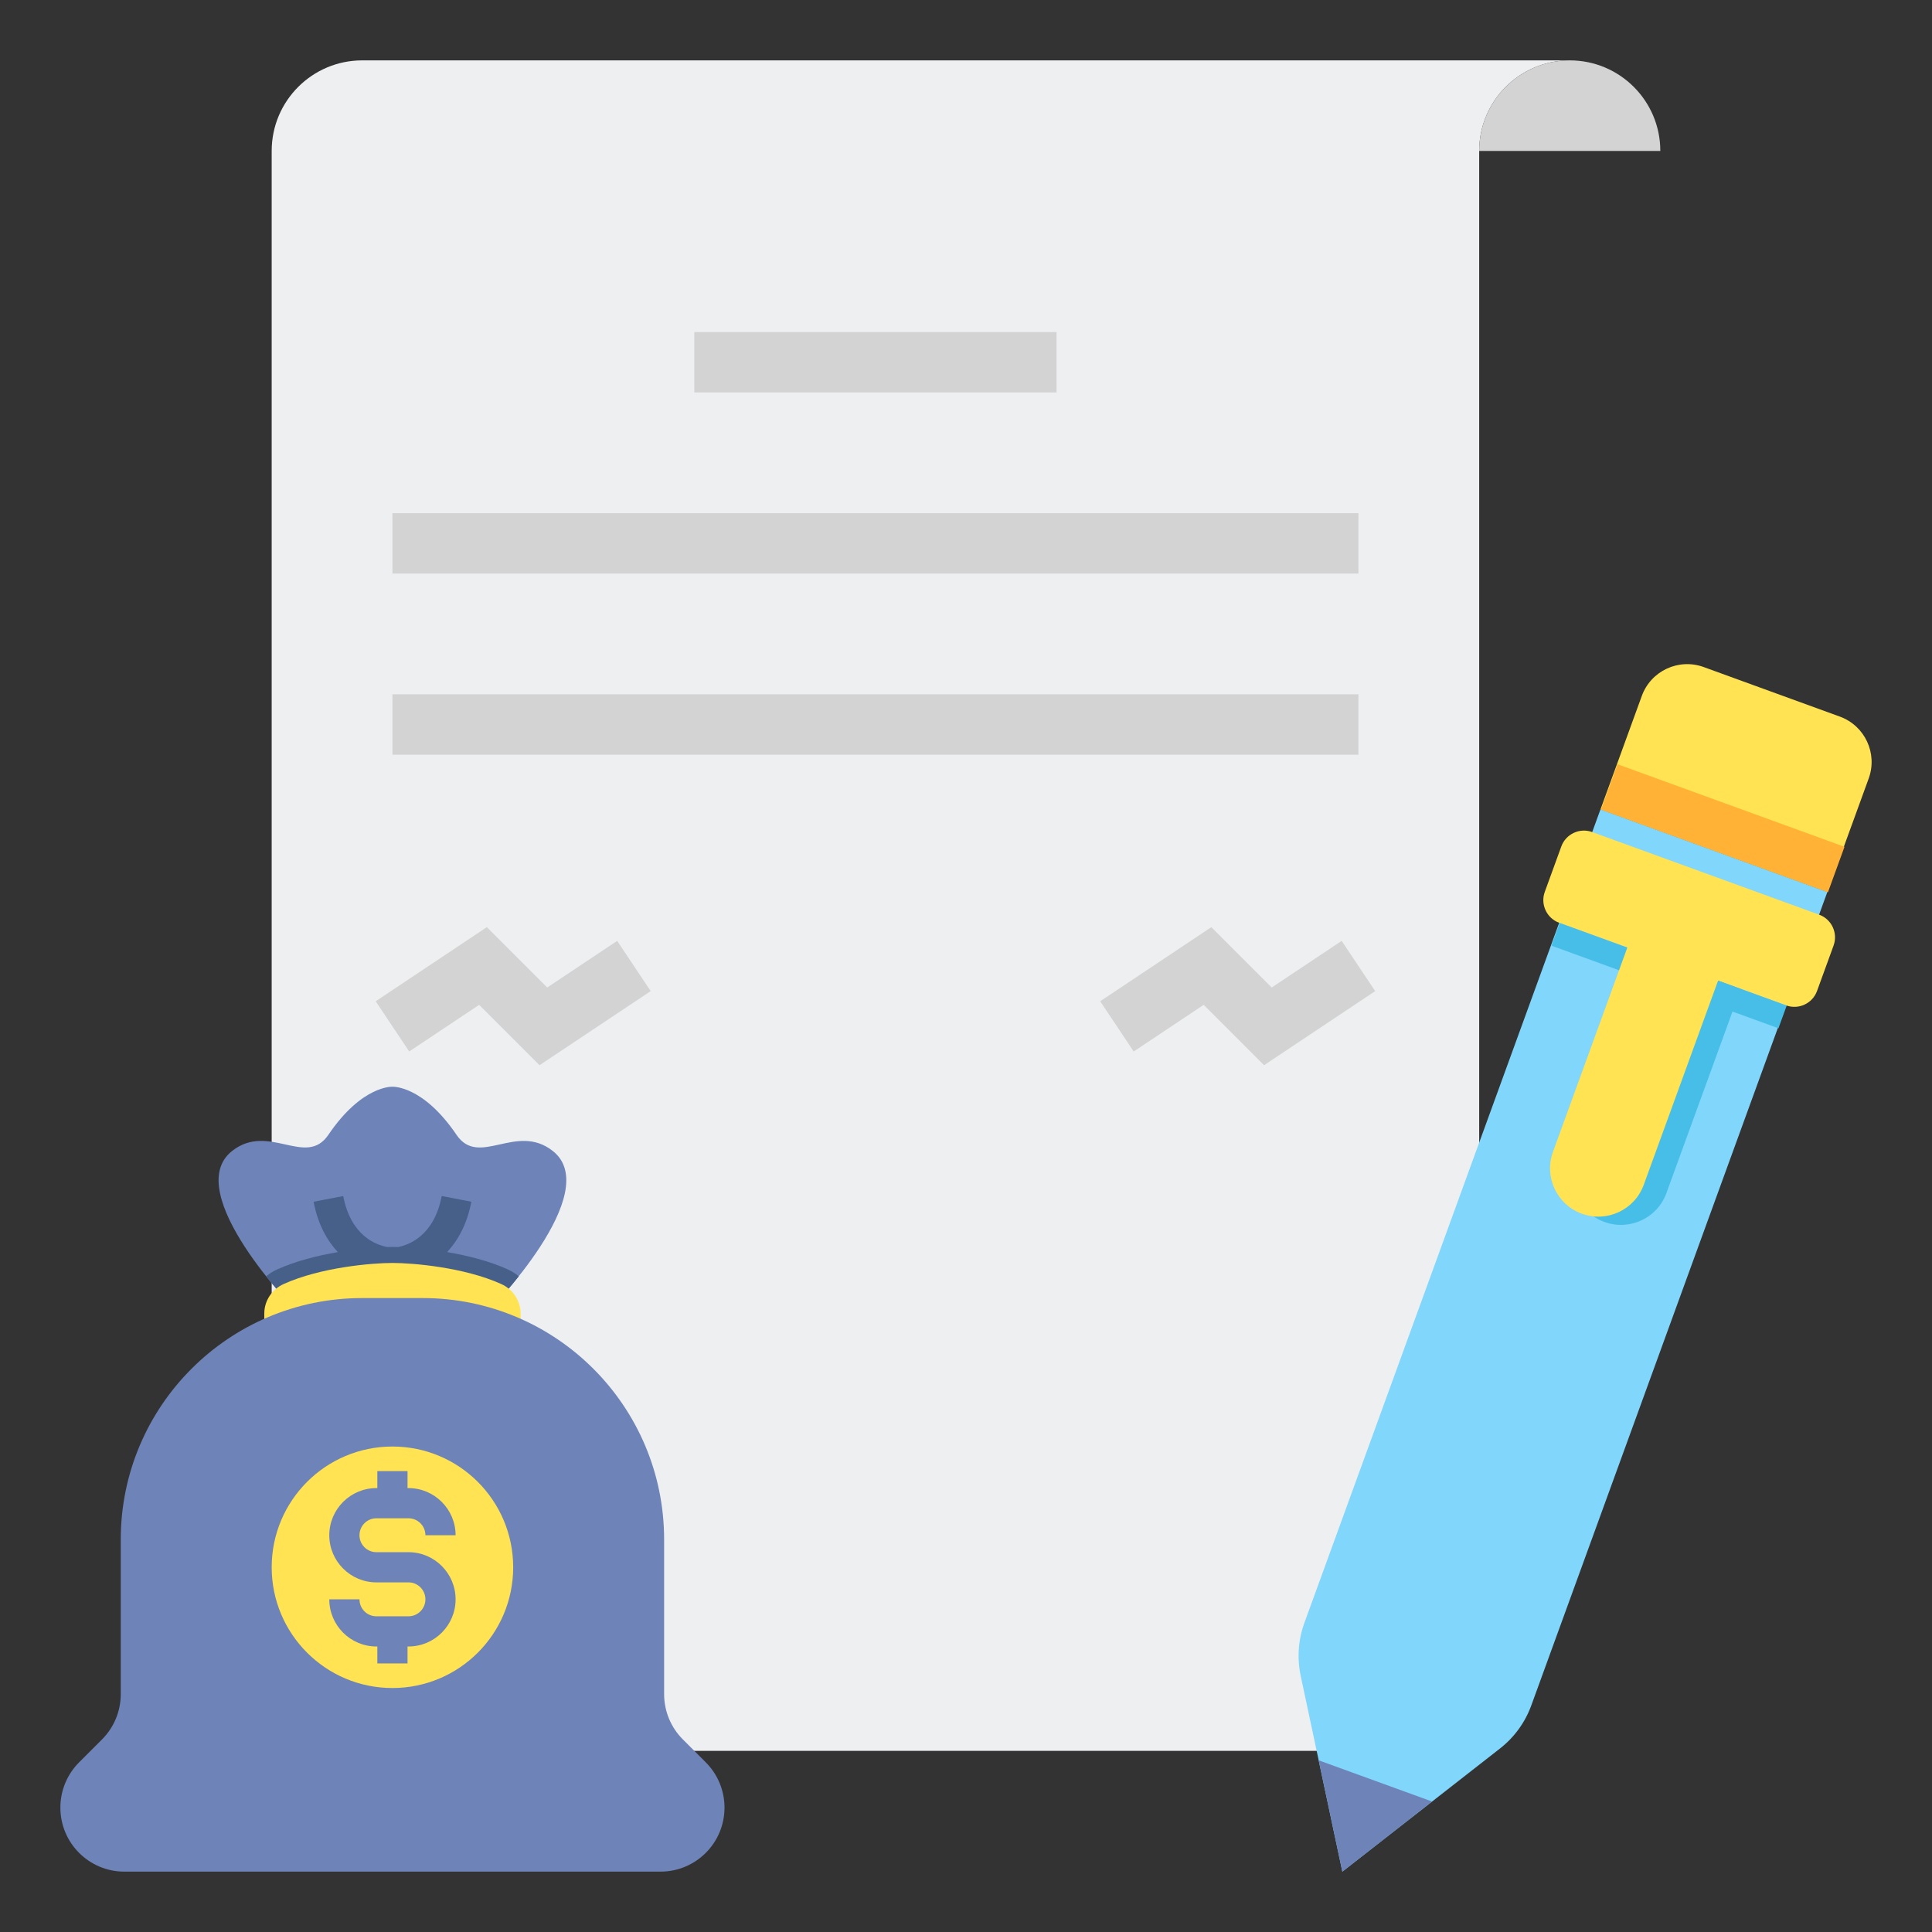 <?xml version="1.0" encoding="utf-8"?>
<!-- Generator: Adobe Illustrator 18.0.0, SVG Export Plug-In . SVG Version: 6.00 Build 0)  -->
<!DOCTYPE svg PUBLIC "-//W3C//DTD SVG 1.1//EN" "http://www.w3.org/Graphics/SVG/1.1/DTD/svg11.dtd">
<svg xmlns="http://www.w3.org/2000/svg" xmlns:xlink="http://www.w3.org/1999/xlink" version="1.1" id="Layer_2" x="0px" y="0px" viewBox="0 0 64 64" style="enable-background:new 0 0 64 64;" xml:space="preserve" width="512" height="512">
<rect x="0" y="0" width="64" height="64" fill="#333333" stroke="none"/>
<style type="text/css">
	.st0{fill:#EDEFF1;}
	.st1{fill:#D3D3D3;}
	.st2{fill:#98CA69;}
	.st3{fill:#80D6FB;}
	.st4{fill:#FFB0AA;}
	.st5{fill:#FFE352;}
	.st6{fill:#6E83B7;}
	.st7{fill:#466089;}
	.st8{fill:#FFD3B3;}
	.st9{fill:#FCB98B;}
	.st10{fill:#FFB236;}
	.st11{fill:#46BEE8;}
	.st12{fill:#E0E2FF;}
	.st13{fill:#8FA5D1;}
	.st14{fill:#75AA40;}
</style>
<g>
	<g>
		<g>
			<g>
				<path class="st0" d="M9,58V5c0-1.657,1.343-3,3-3h40c-1.657,0-3,1.343-3,3v53H9z"/>
			</g>
			<g>
				<path class="st1" d="M49,5c0-1.657,1.343-3,3-3s3,1.343,3,3H49z"/>
			</g>
		</g>
		<g>
			<rect x="23" y="11" class="st1" width="12" height="2"/>
		</g>
		<g>
			<rect x="13" y="17" class="st1" width="32" height="2"/>
		</g>
		<g>
			<rect x="13" y="23" class="st1" width="32" height="2"/>
		</g>
		<g>
			<polygon class="st1" points="17.873,35.287 15.873,33.287 13.555,34.832 12.445,33.168 16.127,30.713 18.127,32.713      20.445,31.168 21.555,32.832    "/>
		</g>
		<g>
			<polygon class="st1" points="41.873,35.287 39.873,33.287 37.555,34.832 36.445,33.168 40.127,30.713 42.127,32.713      44.445,31.168 45.555,32.832    "/>
		</g>
	</g>
	<g>
		<g>
			<path class="st6" d="M16.184,43.429c0,0,3.87-3.942,2.122-5.306c-1.21-0.945-2.44,0.566-3.184-0.531C14.003,35.942,13,36,13,36     s-1.003-0.058-2.122,1.592c-0.744,1.096-1.973-0.415-3.184,0.531c-1.747,1.364,2.122,5.306,2.122,5.306H16.184z"/>
		</g>
		<path class="st7" d="M16.823,42.051c-0.62-0.28-1.342-0.46-2.012-0.574c0.36-0.386,0.662-0.925,0.803-1.669l-0.982-0.188    c-0.25,1.312-1.079,1.617-1.444,1.69c-0.064-0.002-0.133-0.004-0.187-0.004c-0.05,0-0.115,0.003-0.173,0.004    c-0.381-0.073-1.208-0.379-1.458-1.689l-0.982,0.188c0.142,0.744,0.444,1.283,0.804,1.669c-0.67,0.114-1.393,0.294-2.013,0.574    c-0.132,0.06-0.253,0.138-0.361,0.227c0.535,0.676,1,1.15,1,1.15h6.367c0,0,0.465-0.474,1-1.15    C17.075,42.189,16.955,42.111,16.823,42.051z"/>
		<g>
			<path class="st5" d="M13,44.49h4.245l0-0.978c0-0.424-0.254-0.802-0.641-0.977c-1.234-0.557-2.935-0.698-3.604-0.698     s-2.37,0.141-3.604,0.698c-0.387,0.175-0.641,0.552-0.641,0.977v0.978H13z"/>
		</g>
		<g>
			<path class="st6" d="M13,43h1c4.418,0,8,3.582,8,8v5.122c0,0.562,0.223,1.101,0.621,1.499l0.758,0.758     C23.777,58.777,24,59.316,24,59.878v0.002c0,1.171-0.949,2.12-2.12,2.12h-9.268H4.12C2.949,62,2,61.051,2,59.88v-0.002     c0-0.562,0.223-1.101,0.621-1.499l0.758-0.758C3.777,57.223,4,56.684,4,56.122V51c0-4.418,3.582-8,8-8H13z"/>
		</g>
		<g>
			<circle class="st5" cx="13" cy="51.918" r="4"/>
		</g>
		<path class="st6" d="M13.531,51.418h-1.062c-0.31,0-0.561-0.251-0.561-0.561s0.251-0.562,0.561-0.562h1.062    c0.31,0,0.561,0.252,0.561,0.562h1c0-0.861-0.7-1.562-1.561-1.562H13.5v-0.562h-1v0.562h-0.031c-0.861,0-1.561,0.7-1.561,1.562    c0,0.86,0.7,1.561,1.561,1.561h1.062c0.31,0,0.561,0.252,0.561,0.562s-0.251,0.562-0.561,0.562h-1.062    c-0.31,0-0.561-0.252-0.561-0.562h-1c0,0.861,0.7,1.562,1.561,1.562H12.5v0.561h1v-0.561h0.031c0.861,0,1.561-0.7,1.561-1.562    S14.392,51.418,13.531,51.418z"/>
	</g>
	<g>
		<g>
			<path class="st3" d="M49.691,57.92L44.467,62l-1.379-6.484c-0.125-0.587-0.082-1.196,0.123-1.76l9.807-26.945l7.516,2.736     l-9.807,26.945C50.523,57.056,50.163,57.55,49.691,57.92z"/>
		</g>
		<g>
			<path class="st11" d="M53.151,40.479L53.151,40.479c-0.83-0.302-1.258-1.22-0.956-2.05l3.283-9.02l3.007,1.094l-3.283,9.02     C54.9,40.353,53.982,40.781,53.151,40.479z"/>
		</g>
		<g>
			<path class="st5" d="M60.535,29.547l-7.516-2.736l1.368-3.758c0.302-0.83,1.22-1.258,2.05-0.956l4.51,1.641     c0.83,0.302,1.258,1.22,0.956,2.05L60.535,29.547z"/>
		</g>
		<g>
			<path class="st5" d="M59.167,33.305l-7.516-2.736c-0.415-0.151-0.629-0.61-0.478-1.025l0.547-1.503     c0.151-0.415,0.61-0.629,1.025-0.478l7.516,2.736c0.415,0.151,0.629,0.61,0.478,1.025l-0.547,1.503     C60.041,33.242,59.582,33.456,59.167,33.305z"/>
		</g>
		<g>
			<g>
				
					<rect x="51.443" y="30.952" transform="matrix(0.94 0.342 -0.342 0.94 13.898 -16.114)" class="st11" width="2.4" height="0.8"/>
			</g>
		</g>
		<g>
			<g>
				
					<rect x="56.704" y="32.867" transform="matrix(0.94 0.342 -0.342 0.94 14.87 -17.798)" class="st11" width="2.4" height="0.8"/>
			</g>
		</g>
		<g>
			<path class="st5" d="M52.4,40.206L52.4,40.206c-0.83-0.302-1.258-1.22-0.956-2.05l3.283-9.02l3.007,1.094l-3.283,9.02     C54.148,40.08,53.23,40.508,52.4,40.206z"/>
		</g>
		<g>
			<polygon class="st6" points="43.683,58.313 44.467,62 47.44,59.678    "/>
		</g>
		<g>
			
				<rect x="53.051" y="26.628" transform="matrix(0.94 0.342 -0.342 0.94 12.821 -17.858)" class="st10" width="7.999" height="1.6"/>
		</g>
	</g>
</g>
</svg>
